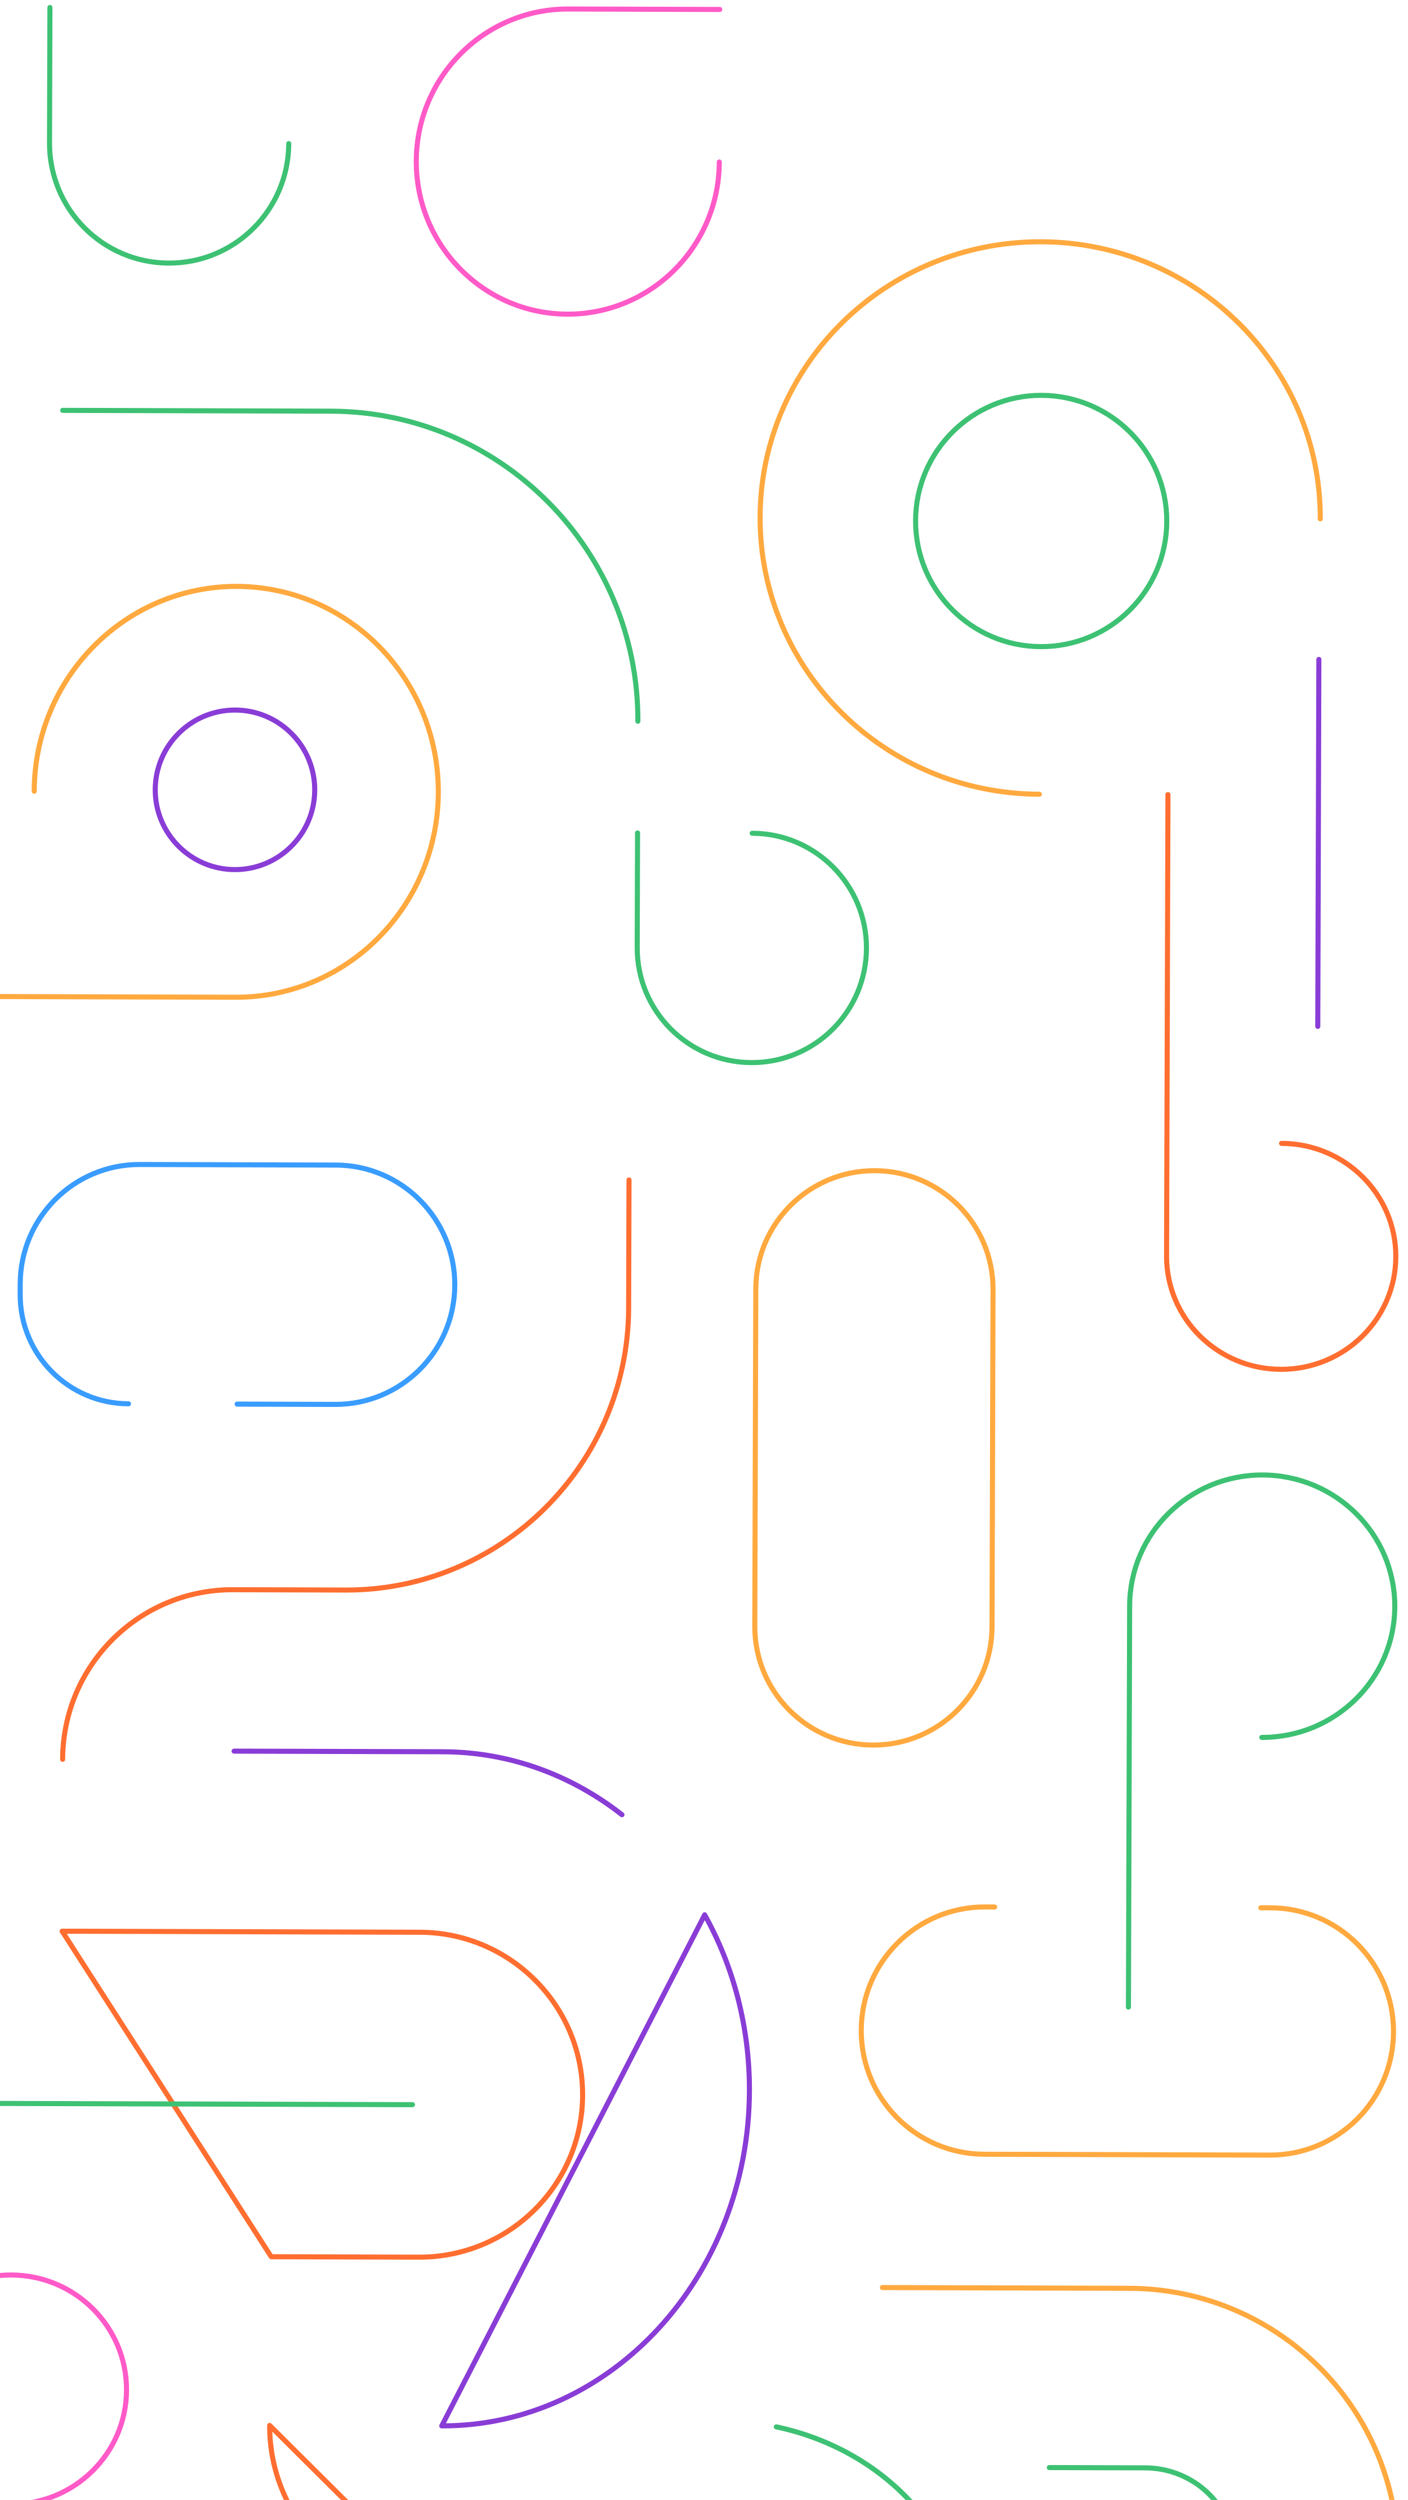 <svg width="555" height="985" viewBox="0 0 555 985" fill="none" xmlns="http://www.w3.org/2000/svg">
<path d="M113.815 56.581C113.737 82.66 92.565 103.739 66.527 103.662C40.488 103.584 19.442 82.379 19.52 56.3L19.679 2.939" stroke="#3DC173" stroke-width="2" stroke-linecap="round" stroke-linejoin="round"/>
<path d="M444.446 1112.99C503.136 1113.16 550.855 1065.99 551.03 1007.61C551.204 949.239 503.767 901.781 445.077 901.606L347.822 901.316" stroke="#FFA93F" stroke-width="2" stroke-linecap="round" stroke-linejoin="round"/>
<path d="M451.149 1040.71C470.67 1040.77 486.54 1025.51 486.596 1006.63C486.652 987.755 470.874 972.405 451.353 972.347L413.619 972.234" stroke="#3DC173" stroke-width="2" stroke-linecap="round" stroke-linejoin="round"/>
<path d="M247.943 464.892L247.792 515.408C247.609 576.939 197.636 626.671 136.175 626.487L91.851 626.355C54.87 626.245 24.8 656.169 24.69 693.192M24.488 760.897L165.49 761.318C201.03 761.424 229.756 790.169 229.651 825.522C229.545 860.874 200.648 889.447 165.108 889.341L106.911 889.167L24.488 760.897ZM264.022 1112.45L272.427 1112.47C297.226 1112.55 317.391 1092.48 317.465 1067.66C317.539 1042.83 297.495 1022.64 272.696 1022.56L172.443 1022.26C135.801 1022.15 106.185 992.327 106.295 955.64L264.022 1112.45Z" stroke="#FF6E30" stroke-width="2" stroke-linecap="round" stroke-linejoin="round"/>
<path d="M92.531 342.626C75.171 342.575 61.141 328.46 61.193 311.101C61.245 293.742 75.359 279.711 92.718 279.763C110.077 279.815 124.108 293.929 124.056 311.289C124.004 328.648 109.89 342.678 92.531 342.626Z" stroke="#893CD6" stroke-width="2" stroke-linecap="round" stroke-linejoin="round"/>
<path d="M4.169 986.727C-21.002 986.652 -41.347 966.362 -41.272 941.408C-41.198 916.454 -20.733 896.286 4.438 896.361C29.609 896.436 49.954 916.726 49.879 941.68C49.805 966.634 29.34 986.802 4.169 986.727Z" stroke="#FF5AC8" stroke-width="2" stroke-linecap="round" stroke-linejoin="round"/>
<path d="M410.261 254.778C382.92 254.696 360.822 232.466 360.903 205.125C360.985 177.785 383.215 155.687 410.556 155.768C437.897 155.85 459.995 178.08 459.913 205.421C459.832 232.762 437.601 254.86 410.261 254.778Z" stroke="#3DC173" stroke-width="2" stroke-linecap="round" stroke-linejoin="round"/>
<path d="M409.693 312.928C348.718 312.746 299.433 263.872 299.613 203.764C299.792 143.657 349.368 95.078 410.343 95.26C471.318 95.442 520.603 144.316 520.423 204.423" stroke="#FFA93F" stroke-width="2" stroke-linecap="round" stroke-linejoin="round"/>
<path d="M92.279 689.955L174.629 690.201C200.979 690.279 225.336 699.469 245.156 715.004M174.129 955.803C240.888 956.003 295.186 896.887 295.404 823.766C295.48 798.375 289.025 774.634 277.771 754.45L174.129 955.803Z" stroke="#893CD6" stroke-width="2" stroke-linecap="round" stroke-linejoin="round"/>
<path d="M296.491 328.306C321.446 328.38 341.614 348.669 341.539 373.624C341.465 398.578 321.176 418.746 296.222 418.672C271.267 418.597 251.099 398.308 251.173 373.354L251.308 328.171" stroke="#3DC173" stroke-width="2" stroke-linecap="round" stroke-linejoin="round"/>
<path d="M283.529 63.841C283.429 97.04 256.611 123.874 223.629 123.776C190.646 123.677 163.989 96.684 164.088 63.484C164.187 30.285 191.005 3.451 223.988 3.549L283.708 3.728" stroke="#FF5AC8" stroke-width="2" stroke-linecap="round" stroke-linejoin="round"/>
<path d="M497.381 684.55C526.241 684.636 549.706 661.56 549.791 633.007C549.876 604.454 526.549 581.238 497.689 581.152C468.829 581.066 445.364 604.142 445.279 632.695L444.807 790.805" stroke="#3DC173" stroke-width="2" stroke-linecap="round" stroke-linejoin="round"/>
<path d="M505.152 450.5C530.106 450.575 550.276 470.564 550.202 495.148C550.129 519.732 529.84 539.6 504.886 539.525C479.932 539.451 459.762 519.462 459.835 494.878L460.378 313.079" stroke="#FF6E30" stroke-width="2" stroke-linecap="round" stroke-linejoin="round"/>
<path d="M13.488 311.745C13.622 267.044 49.388 230.913 93.373 231.045C137.358 231.176 172.907 267.52 172.774 312.22C172.64 356.921 136.874 393.052 92.889 392.92L-115.858 392.297" stroke="#FFA93F" stroke-width="2" stroke-linecap="round" stroke-linejoin="round"/>
<path fill-rule="evenodd" clip-rule="evenodd" d="M344.138 687.564C369.961 687.641 390.956 666.805 391.033 641.027L391.43 508.069C391.507 482.29 370.636 461.329 344.814 461.252C318.992 461.175 297.996 482.011 297.919 507.789L297.522 640.747C297.446 666.526 318.316 687.487 344.138 687.564Z" stroke="#FFA93F" stroke-width="2" stroke-linecap="round" stroke-linejoin="round"/>
<path d="M496.983 751.671L500.764 751.682C527.645 751.763 549.371 773.64 549.29 800.547C549.21 827.455 527.354 849.202 500.473 849.122L388.007 848.786C361.126 848.706 339.4 826.829 339.481 799.921C339.561 773.014 361.417 751.266 388.298 751.347L392.079 751.358" stroke="#FFA93F" stroke-width="2" stroke-linecap="round" stroke-linejoin="round"/>
<path d="M162.586 829.254L-0.705 828.766C-62.852 828.581 -113.382 879.092 -113.569 941.586C-113.755 1004.08 -63.527 1054.89 -1.381 1055.08L47.743 1055.22" stroke="#3DC173" stroke-width="2" stroke-linecap="round" stroke-linejoin="round"/>
<path d="M93.474 553.226L132.125 553.341C158.083 553.419 179.189 532.373 179.266 506.334C179.344 480.296 158.364 459.124 132.406 459.046L55.105 458.816C29.147 458.738 8.041 479.784 7.964 505.823L7.951 510.011C7.88 533.737 26.997 553.028 50.649 553.098" stroke="#399CFF" stroke-width="2" stroke-linecap="round" stroke-linejoin="round"/>
<path d="M24.705 161.688L130.538 162.004C197.51 162.204 251.639 216.898 251.438 284.166" stroke="#3DC173" stroke-width="2" stroke-linecap="round" stroke-linejoin="round"/>
<path d="M380.981 1112.79L381.195 1041.2C381.318 999.97 349.223 965.339 306.012 956.197" stroke="#3DC173" stroke-width="2" stroke-linecap="round" stroke-linejoin="round"/>
<path d="M519.865 259.822C519.843 267.14 519.568 359.262 519.434 404.407" stroke="#893CD6" stroke-width="2" stroke-linecap="round" stroke-linejoin="round"/>
</svg>
